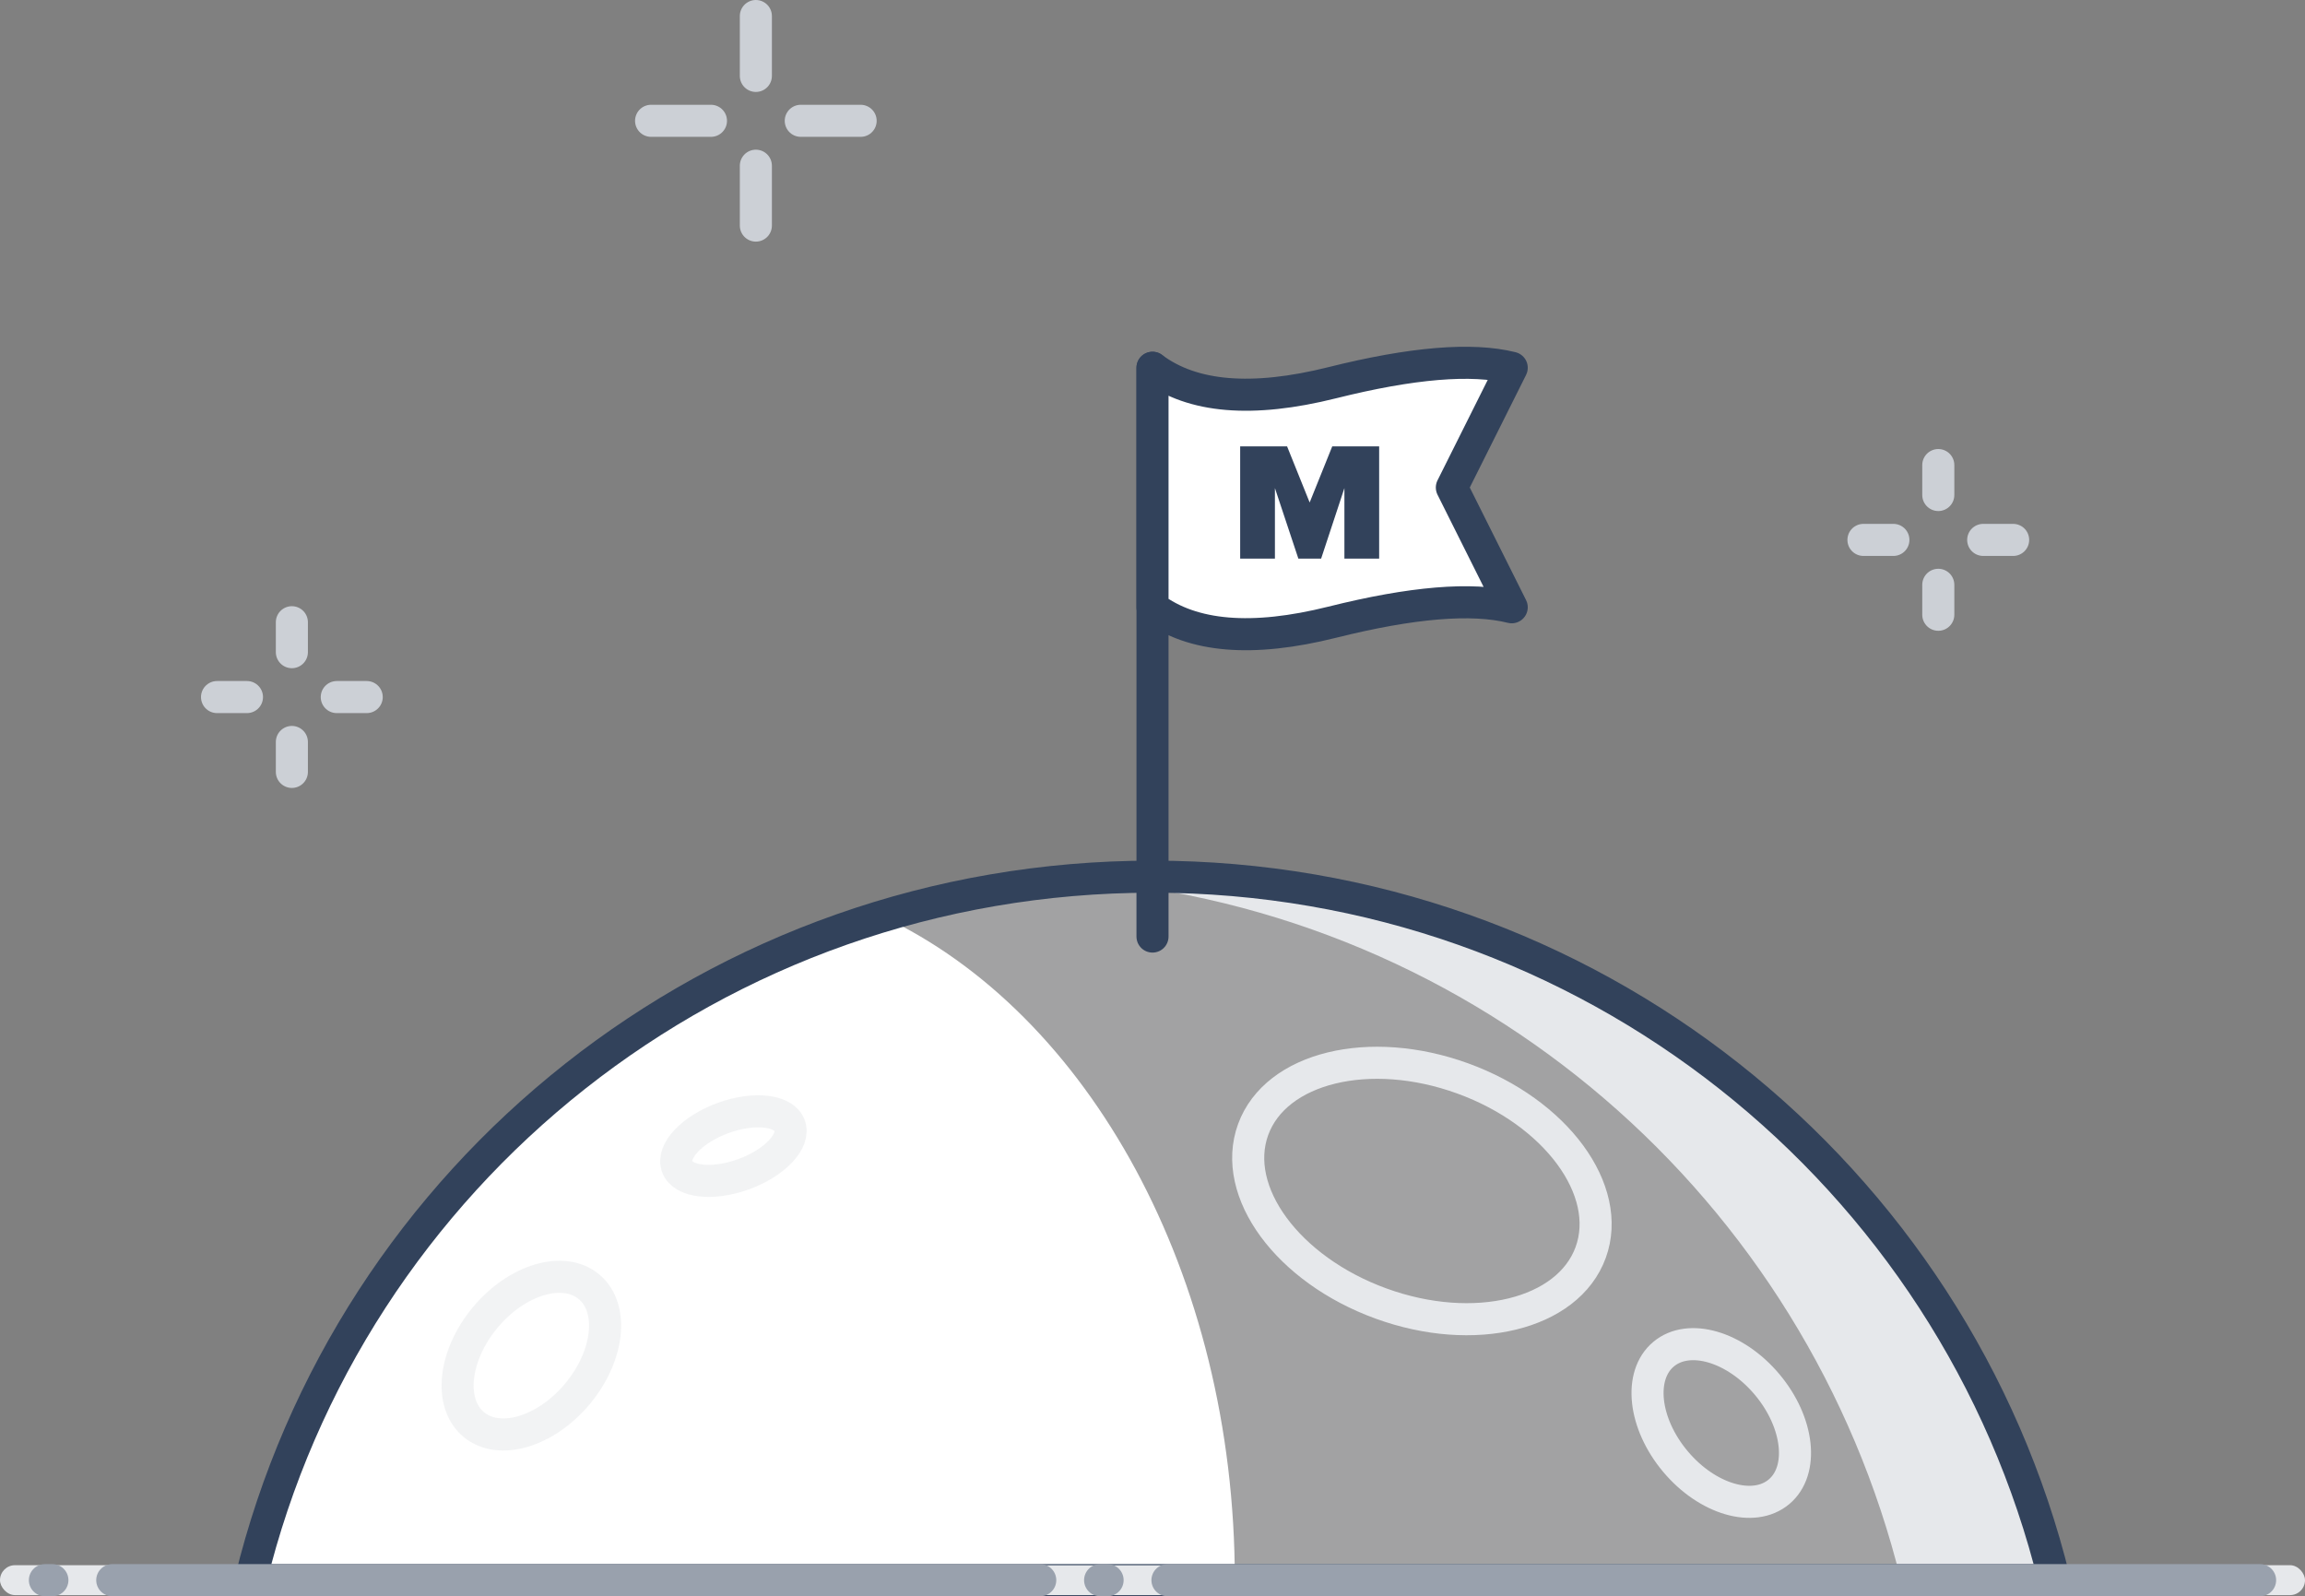 <?xml version="1.0" encoding="UTF-8"?>
<svg width="287.467px" height="199.067px" viewBox="0 0 287.467 199.067" version="1.1" xmlns="http://www.w3.org/2000/svg" xmlns:xlink="http://www.w3.org/1999/xlink">
    <rect x="0" y="0" width="287.467" height="199.067" fill="#808080" stroke="none"/>
    <title>illustration / empty-state / moon</title>
    <defs>
        <path d="M0.583,2.683 C0.058,3.481 -0.122,4.466 0.082,5.404 L0.082,5.404 C0.655,8.215 4.352,10.607 10.441,14.589 L10.441,14.589 C11.888,15.538 13.424,16.543 15.031,17.638 L15.031,17.638 C16.637,18.734 18.138,19.775 19.602,20.796 L19.602,20.796 C26.031,25.27 29.764,27.791 32.514,27.791 L32.514,27.791 C32.775,27.818 33.039,27.818 33.3,27.791 L33.3,27.791 C34.181,27.618 34.96,27.093 35.461,26.33 L35.461,26.33 C38.389,21.766 30.711,13.548 22.316,7.905 L22.316,7.905 C16.433,3.951 9.565,0.741 4.97,0.74 L4.97,0.74 C3.01,0.74 1.463,1.324 0.583,2.683 L0.583,2.683 Z M21.619,17.784 C20.138,16.762 18.602,15.685 17.013,14.607 L17.013,14.607 C15.388,13.511 13.816,12.489 12.351,11.539 L12.351,11.539 C8.512,9.019 3.725,5.897 3.565,4.729 L3.565,4.729 C3.708,4.472 4.172,4.345 4.887,4.345 L4.887,4.345 C7.388,4.345 13.066,5.988 20.334,10.901 L20.334,10.901 C29.478,17.09 32.961,22.916 32.514,24.175 L32.514,24.175 C32.489,24.177 32.463,24.178 32.436,24.178 L32.436,24.178 C30.817,24.178 25.519,20.478 21.619,17.784 L21.619,17.784 Z" id="path-1"></path>
    </defs>
    <g id="10929---Zero-Search-Reults-Metro-Markets" stroke="none" stroke-width="1" fill="none" fill-rule="evenodd">
        <g id="10929.v2.EmptyState.02-search-result-with-sheet" transform="translate(-42.8, -289.533)">
            <g id="illustration-/-empty-state-/-moon" transform="translate(42.8, 291.533)">
                <g id="planet" transform="translate(30.8, 107.333)">
                    <path d="M224.933,87.733 C212.497,37.274 167.25,0 112.933,0 C58.623,0 12.908,37.291 0.466,87.733 L224.933,87.733 Z" id="Path" fill="#E6E8EB" opacity="0.33"></path>
                    <path d="M79.259,4.957 C104.854,16.973 123.2,49.497 123.2,87.733 L0.466,87.733 C10.171,48.389 40.119,17.045 78.599,5.158 Z" id="Combined-Shape" fill="#FFFFFF"></path>
                    <path d="M112.933,0 C167.253,0 212.5,37.27 224.933,87.733 L206.267,87.733 C194.545,40.201 153.72,4.368 103.599,0.371 C106.676,0.125 109.79,0 112.933,0 Z" id="Path" fill="#E6E8EB"></path>
                    <path d="M225.4,87.733 C213.006,37.213 167.293,0 112.933,0 C58.522,0 12.808,37.149 0.467,87.733 L225.4,87.733 Z" id="Path" stroke="#32425B" stroke-width="4" stroke-linecap="round" stroke-linejoin="round"></path>
                    <g id="Group-30" transform="translate(147.813, 19.505)">
                        <mask id="mask-2" fill="white">
                            <use xlink:href="#path-1"></use>
                        </mask>
                        <g id="Clip-29"></g>
                    </g>
                    <ellipse id="Oval" stroke="#E6E8EB" stroke-width="4" opacity="0.5" transform="translate(35.467, 59.733) rotate(-50) translate(-35.467, -59.733)" cx="35.467" cy="59.733" rx="11.2" ry="7.467"></ellipse>
                    <ellipse id="Oval" stroke="#E6E8EB" stroke-width="4" transform="translate(146.533, 39.2) rotate(20) translate(-146.533, -39.2)" cx="146.533" cy="39.2" rx="22.4" ry="14.933"></ellipse>
                    <ellipse id="Oval" stroke="#E6E8EB" stroke-width="4" transform="translate(183.867, 68.133) rotate(50) translate(-183.867, -68.133)" cx="183.867" cy="68.133" rx="11.2" ry="7.467"></ellipse>
                    <ellipse id="Oval" stroke="#E6E8EB" stroke-width="4" opacity="0.5" transform="translate(60.667, 33.6) rotate(-20) translate(-60.667, -33.6)" cx="60.667" cy="33.6" rx="7.467" ry="3.733"></ellipse>
                </g>
                <g id="base-/-4px-/-floor-/-dark" transform="translate(0, 193.2)">
                    <rect id="Rectangle" fill="#E6E8EB" x="0" y="0" width="287.467" height="3.733" rx="1.867"></rect>
                    <line x1="129.733" y1="1.867" x2="14" y2="1.867" id="Path-38" stroke="#99A1AD" stroke-width="4" stroke-linecap="round" stroke-linejoin="round"></line>
                    <line x1="6.533" y1="1.867" x2="5.6" y2="1.867" id="Path-38" stroke="#99A1AD" stroke-width="4" stroke-linecap="round" stroke-linejoin="round"></line>
                    <line x1="138.133" y1="1.867" x2="137.2" y2="1.867" id="Path-38" stroke="#99A1AD" stroke-width="4" stroke-linecap="round" stroke-linejoin="round"></line>
                    <line x1="281.867" y1="1.867" x2="145.6" y2="1.867" id="Path-38" stroke="#99A1AD" stroke-width="4" stroke-linecap="round" stroke-linejoin="round"></line>
                </g>
                <g id="flagpole" transform="translate(143.267, 32.667)">
                    <line x1="0.467" y1="11.2" x2="0.467" y2="82.133" id="Stroke-41" stroke="#32425B" stroke-width="4" stroke-linecap="round" stroke-linejoin="round"></line>
                    <path d="M45.267,41.067 C40.289,39.822 32.822,40.444 22.867,42.933 C12.911,45.422 5.444,44.8 0.467,41.067 L0.467,11.2 C5.444,14.933 12.911,15.556 22.867,13.067 C32.822,10.578 40.289,9.956 45.267,11.2 L37.8,26.133 L45.267,41.067 Z" id="Stroke-47" stroke="#32425B" stroke-width="4" fill="#FFFFFF" stroke-linecap="round" stroke-linejoin="round"></path>
                    <g id="base-/-logo-/-letter-metro-/-dark" transform="translate(11.4, 21)" fill="#32425B">
                        <polygon id="M" points="10.097 14 13 5.206 13 14 17.333 14 17.333 0 11.484 0 8.667 7 5.85 0 -1.77635684e-15 0 -1.77635684e-15 14 4.334 14 4.334 5.206 7.258 14"></polygon>
                    </g>
                </g>
                <g id="star" transform="translate(27.067, 75.6)" stroke="#CCD0D6" stroke-linecap="round" stroke-linejoin="round" stroke-width="4">
                    <line x1="9.333" y1="0" x2="9.333" y2="3.733" id="Path-2"></line>
                    <line x1="9.333" y1="14.933" x2="9.333" y2="18.667" id="Path-2"></line>
                    <line x1="14.933" y1="9.333" x2="18.667" y2="9.333" id="Path-2"></line>
                    <line x1="0" y1="9.333" x2="3.733" y2="9.333" id="Path-2"></line>
                </g>
                <g id="star" transform="translate(232.4, 56)" stroke="#CCD0D6" stroke-linecap="round" stroke-linejoin="round" stroke-width="4">
                    <line x1="9.333" y1="0" x2="9.333" y2="3.733" id="Path-2"></line>
                    <line x1="9.333" y1="14.933" x2="9.333" y2="18.667" id="Path-2"></line>
                    <line x1="14.933" y1="9.333" x2="18.667" y2="9.333" id="Path-2"></line>
                    <line x1="0" y1="9.333" x2="3.733" y2="9.333" id="Path-2"></line>
                </g>
                <g id="star" transform="translate(81.2, 0)" stroke="#CCD0D6" stroke-linecap="round" stroke-linejoin="round" stroke-width="4">
                    <line x1="13.067" y1="0" x2="13.067" y2="7.467" id="Path-2"></line>
                    <line x1="13.067" y1="18.667" x2="13.067" y2="26.133" id="Path-2"></line>
                    <line x1="18.667" y1="13.067" x2="26.133" y2="13.067" id="Path-2"></line>
                    <line x1="0" y1="13.067" x2="7.467" y2="13.067" id="Path-2"></line>
                </g>
            </g>
        </g>
    </g>
</svg>
